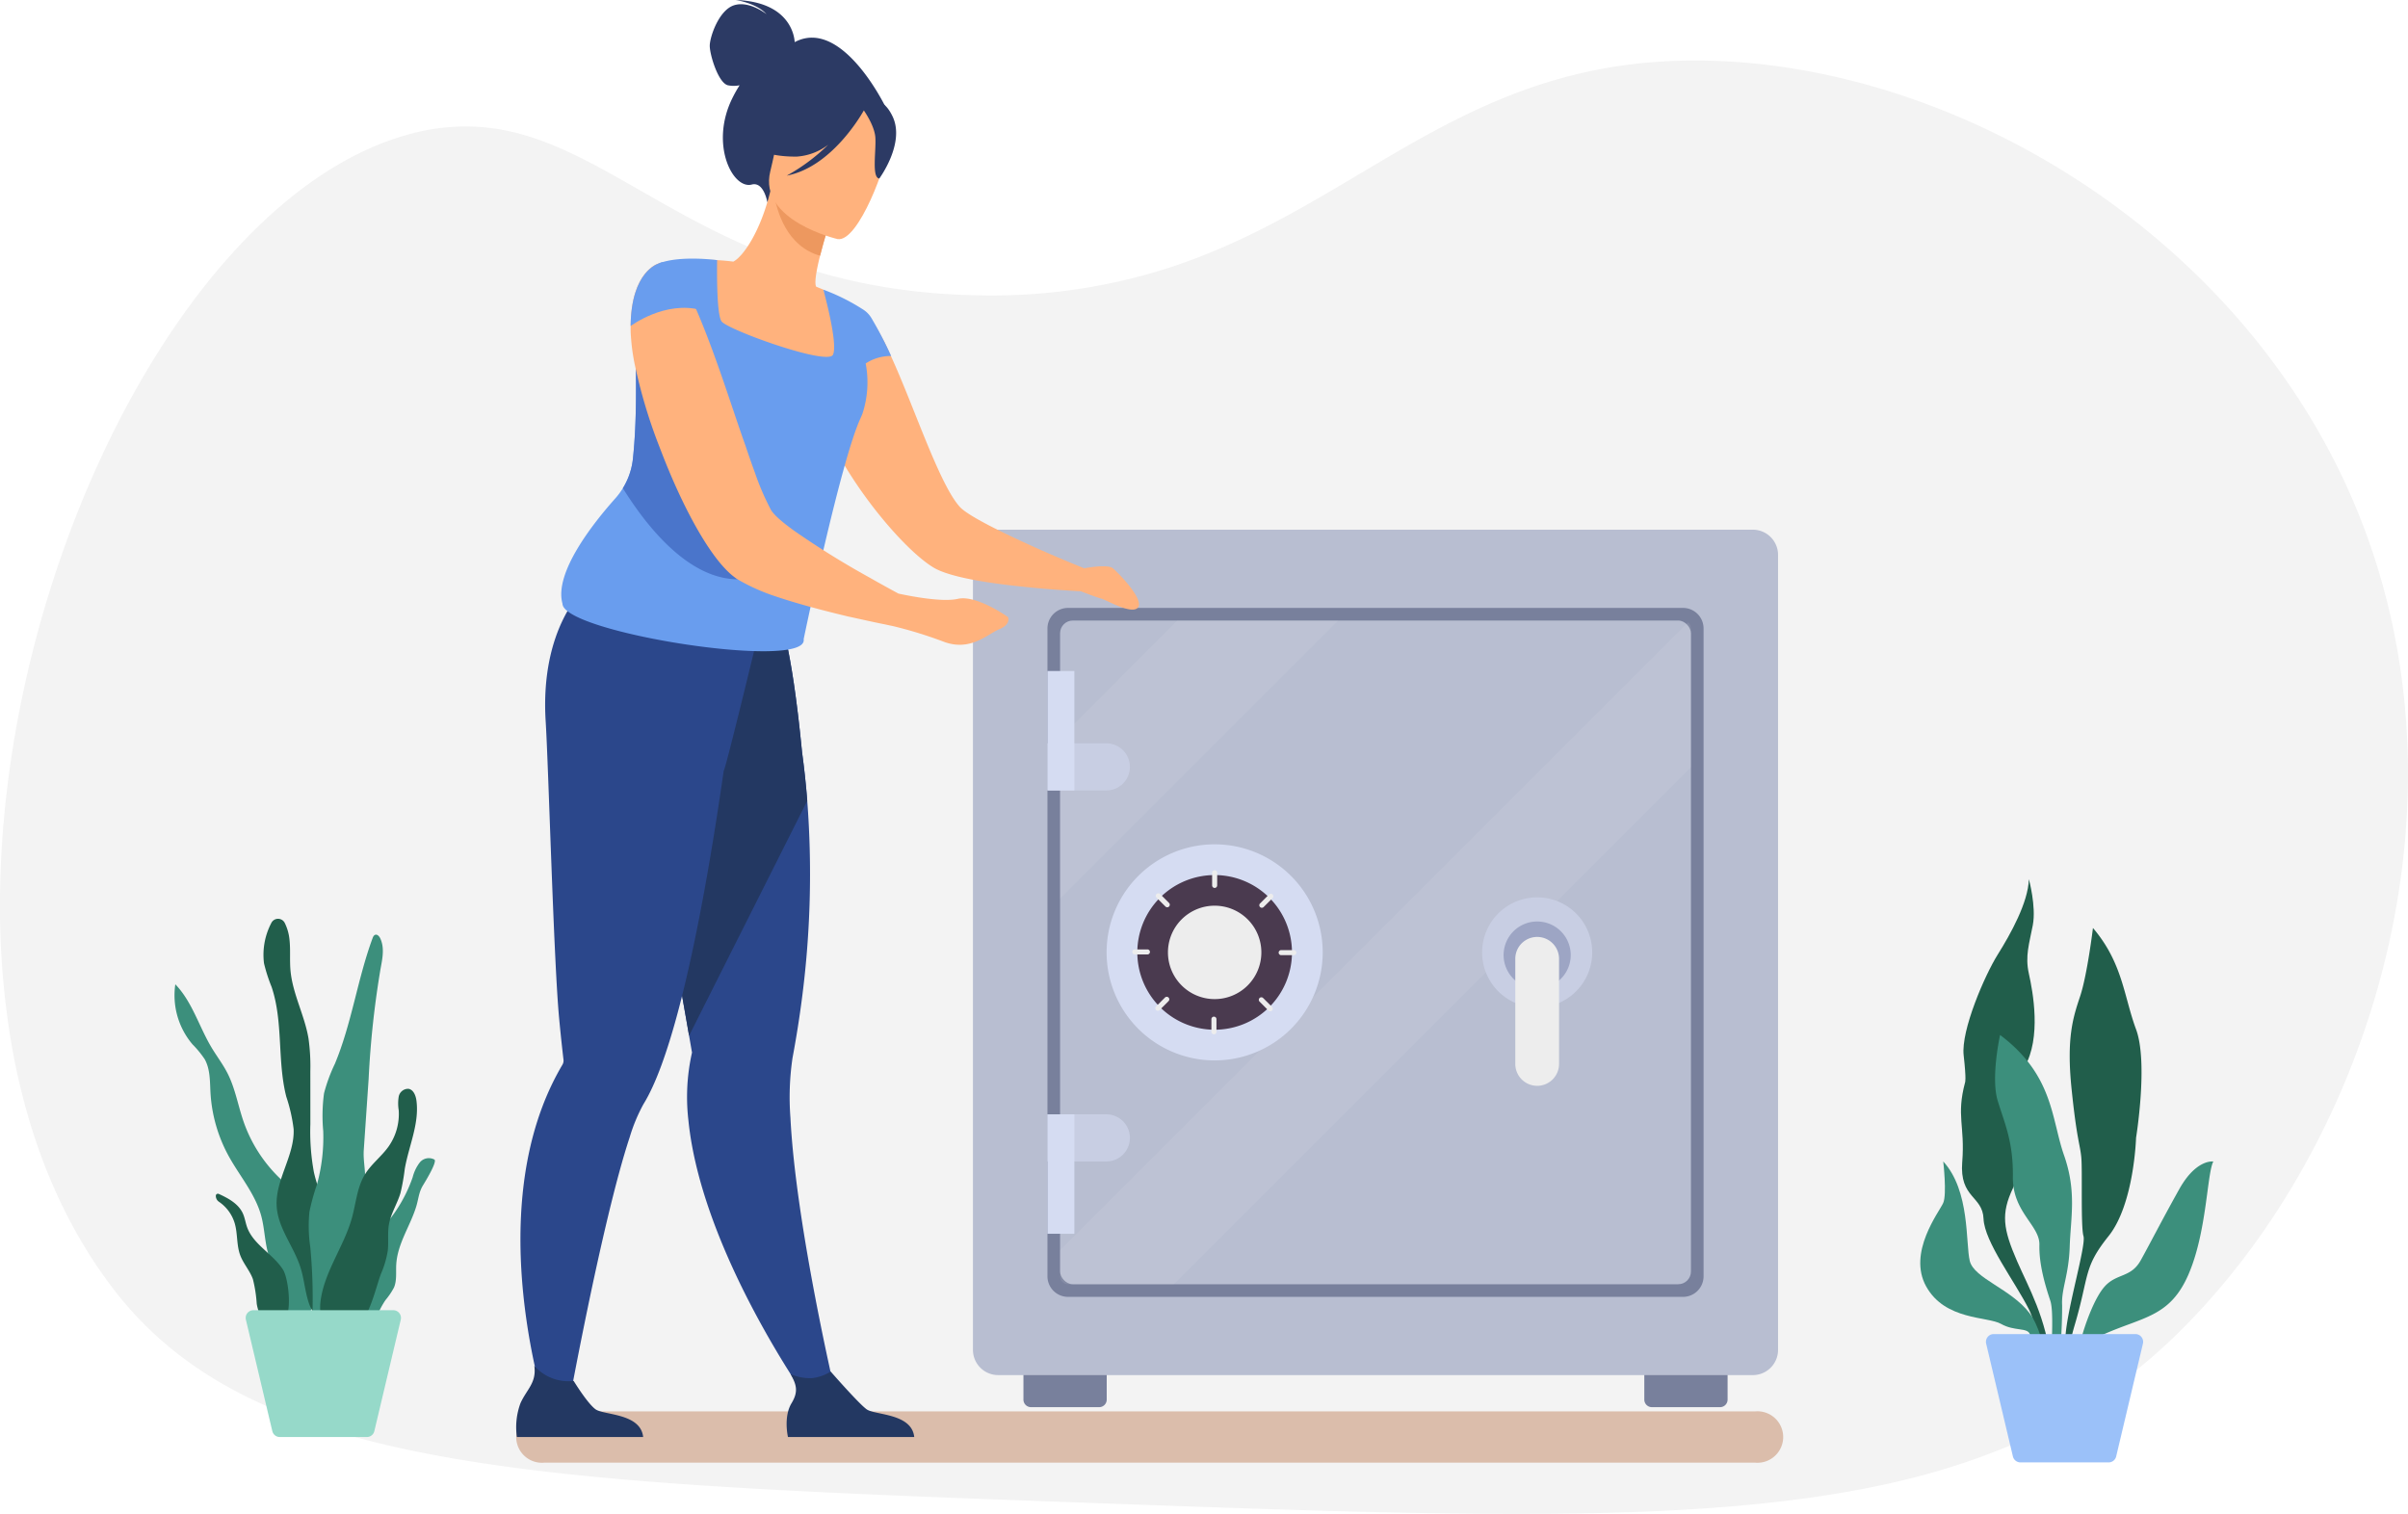 <svg xmlns="http://www.w3.org/2000/svg" xmlns:xlink="http://www.w3.org/1999/xlink" width="469.596" height="295.269" viewBox="0 0 469.596 295.269">
  <defs>
    <clipPath id="clip-path">
      <rect id="Rectangle_3229" data-name="Rectangle 3229" width="469.596" height="283.474" fill="#f3f3f3"/>
    </clipPath>
    <clipPath id="clip-path-2">
      <rect id="Rectangle_3375" data-name="Rectangle 3375" width="222.603" height="176.963" fill="none"/>
    </clipPath>
    <clipPath id="clip-path-4">
      <rect id="Rectangle_3370" data-name="Rectangle 3370" width="123.029" height="129.084" fill="none"/>
    </clipPath>
    <clipPath id="clip-path-5">
      <rect id="Rectangle_3371" data-name="Rectangle 3371" width="54.207" height="54.207" fill="none"/>
    </clipPath>
    <clipPath id="clip-path-6">
      <rect id="Rectangle_3376" data-name="Rectangle 3376" width="121.459" height="280.27" fill="none"/>
    </clipPath>
  </defs>
  <g id="Group_35957" data-name="Group 35957" transform="translate(-725 -327.628)">
    <g id="Group_35527" data-name="Group 35527" transform="translate(725 339.423)">
      <g id="Group_35526" data-name="Group 35526" clip-path="url(#clip-path)">
        <path id="Path_63380" data-name="Path 63380" d="M484.317,390.058a144.869,144.869,0,0,1-15.036,20.035q-2.8,3.117-5.748,6a104.452,104.452,0,0,1-36.372,23.266q-3.608,1.391-7.395,2.582c-.683.216-1.371.428-2.065.634q-7.235,2.162-15.186,3.693-1.687.327-3.41.631c-33.4,5.867-76.7,4.691-136.135,2.561l-7.67-.275c-.969-.036-1.945-.07-2.924-.106l-13.514-.491-7.4-.275q-4.079-.156-8.046-.309l-.6-.023c-16.794-.662-32.094-1.364-46.034-2.278q-2.9-.191-5.719-.395h-.008q-3.015-.214-5.943-.452c-.07,0-.14-.01-.208-.016q-2.088-.167-4.13-.343c-11.358-.982-21.7-2.184-31.115-3.727q-5.454-.892-10.5-1.943-4.013-.838-7.776-1.79c-15.368-3.888-27.695-9.264-37.6-16.926a69.158,69.158,0,0,1-12.568-12.589c-9.244-11.981-15.342-26.235-18.781-41.678q-.877-3.927-1.525-7.953a161.419,161.419,0,0,1-1.927-28.933q.105-5.474.54-10.986c4.828-61.75,39.387-125.2,79.351-135.891a40.65,40.65,0,0,1,14.327-1.335q1.547.136,3.052.392s0,0,0,0c9.036,1.522,17.22,6.039,26.318,11.233,8.109,4.631,16.945,9.8,27.752,13.875q1.3.487,2.639.956c.634.221,1.273.439,1.919.649a110.083,110.083,0,0,0,16.381,4.031c.774.13,1.553.255,2.345.369h0q.892.128,1.8.247c.086.013.169.023.255.034q1.551.2,3.148.361c3.244.327,6.633.54,10.184.616a112.78,112.78,0,0,0,36.738-4.979h0q1.9-.588,3.732-1.239c3.813-1.34,7.449-2.849,10.953-4.473a.01.01,0,0,0,.008,0c.415-.19.823-.384,1.234-.582,0,0,0,0,0,0,5.413-2.569,10.524-5.4,15.521-8.309,2.257-1.312,4.493-2.641,6.722-3.966.1-.055.19-.112.286-.169q1.788-1.064,3.576-2.122c18.42-10.883,37.078-20.859,65.633-19.872,47.779,1.649,100.652,33.2,123.37,83.372C518,298.034,508.5,351.408,484.317,390.058" transform="translate(-38.95 -167.727)" fill="#f3f3f3"/>
      </g>
    </g>
    <path id="Path_63635" data-name="Path 63635" d="M5.542,277.527h236a5.02,5.02,0,1,0,0-9.986h-236a5.02,5.02,0,1,0,0,9.986" transform="translate(825.666 335.363)" fill="#dbbdab"/>
    <g id="Group_35933" data-name="Group 35933" transform="translate(881.154 430.934)">
      <g id="Group_35932" data-name="Group 35932" clip-path="url(#clip-path-2)">
        <g id="Group_35931" data-name="Group 35931">
          <g id="Group_35930" data-name="Group 35930" clip-path="url(#clip-path-2)">
            <path id="Path_63598" data-name="Path 63598" d="M84.352,267.539H71.064a1.476,1.476,0,0,1-1.477-1.477v-9.6H85.828v9.6a1.476,1.476,0,0,1-1.477,1.477" transform="translate(-26.156 -96.4)" fill="#78809c"/>
            <path id="Path_63599" data-name="Path 63599" d="M278.355,267.539H265.066a1.476,1.476,0,0,1-1.476-1.477v-9.6h16.241v9.6a1.476,1.476,0,0,1-1.477,1.477" transform="translate(-99.079 -96.4)" fill="#78809c"/>
            <path id="Path_63600" data-name="Path 63600" d="M205.9,164.885H58.736a4.922,4.922,0,0,1-4.922-4.922V4.922A4.922,4.922,0,0,1,58.736,0H205.9a4.922,4.922,0,0,1,4.922,4.922V159.964a4.922,4.922,0,0,1-4.922,4.922" transform="translate(-20.228)" fill="#b8bed1"/>
            <path id="Path_63601" data-name="Path 63601" d="M201.035,158.817H81.105a4.011,4.011,0,0,1-4.011-4.011V28.459a4.011,4.011,0,0,1,4.011-4.011H201.035a4.011,4.011,0,0,1,4.011,4.011V154.806a4.011,4.011,0,0,1-4.011,4.011" transform="translate(-28.978 -9.19)" fill="#78809c"/>
            <rect id="Rectangle_3369" data-name="Rectangle 3369" width="123.029" height="129.447" rx="2.484" transform="translate(50.577 17.719)" fill="#b8bed1"/>
            <g id="Group_35926" data-name="Group 35926" transform="translate(50.577 18.082)" opacity="0.1">
              <g id="Group_35925" data-name="Group 35925">
                <g id="Group_35924" data-name="Group 35924" clip-path="url(#clip-path-4)">
                  <path id="Path_63602" data-name="Path 63602" d="M204.066,30.159a1.539,1.539,0,0,0-.565-1.187L81.037,151.436v5.07a1.552,1.552,0,0,0,1.55,1.55h20.622L204.066,57.2Z" transform="translate(-81.037 -28.972)" fill="#ededed"/>
                </g>
              </g>
            </g>
            <g id="Group_35929" data-name="Group 35929" transform="translate(50.577 17.719)" opacity="0.1">
              <g id="Group_35928" data-name="Group 35928">
                <g id="Group_35927" data-name="Group 35927" clip-path="url(#clip-path-5)">
                  <path id="Path_63603" data-name="Path 63603" d="M81.037,82.6l54.207-54.207H103.921L81.037,51.275Z" transform="translate(-81.037 -28.391)" fill="#ededed"/>
                </g>
              </g>
            </g>
            <path id="Path_63604" data-name="Path 63604" d="M137.718,119.4a21.072,21.072,0,1,0-21.072,21.072A21.072,21.072,0,0,0,137.718,119.4" transform="translate(-35.924 -36.961)" fill="#d5dcf2"/>
            <path id="Path_63605" data-name="Path 63605" d="M135.335,123.013a15.08,15.08,0,1,0-15.08,15.08,15.08,15.08,0,0,0,15.08-15.08" transform="translate(-39.534 -40.57)" fill="#4a3a4f"/>
            <path id="Path_63606" data-name="Path 63606" d="M132.96,126.609a9.109,9.109,0,1,0-9.109,9.11,9.109,9.109,0,0,0,9.109-9.11" transform="translate(-43.129 -44.166)" fill="#ededed"/>
            <path id="Path_63607" data-name="Path 63607" d="M129.04,109.877h0a.492.492,0,0,1-.492-.492v-2.461a.492.492,0,0,1,.985,0v2.461a.492.492,0,0,1-.492.492" transform="translate(-48.319 -40.006)" fill="#ededed"/>
            <path id="Path_63608" data-name="Path 63608" d="M113.531,116.21h0a.492.492,0,0,1-.7,0l-1.741-1.74a.492.492,0,1,1,.7-.7l1.74,1.74a.492.492,0,0,1,0,.7" transform="translate(-41.704 -42.711)" fill="#ededed"/>
            <path id="Path_63609" data-name="Path 63609" d="M107.041,131.654h0a.492.492,0,0,1-.492.492h-2.461a.492.492,0,0,1,0-.985h2.461a.492.492,0,0,1,.492.492" transform="translate(-38.94 -49.301)" fill="#ededed"/>
            <path id="Path_63610" data-name="Path 63610" d="M113.374,146.116h0a.492.492,0,0,1,0,.7l-1.74,1.741a.493.493,0,1,1-.7-.7l1.741-1.74a.492.492,0,0,1,.7,0" transform="translate(-41.645 -54.868)" fill="#ededed"/>
            <path id="Path_63611" data-name="Path 63611" d="M128.818,152.172h0a.492.492,0,0,1,.492.492v2.461a.492.492,0,0,1-.985,0v-2.461a.492.492,0,0,1,.492-.492" transform="translate(-48.235 -57.199)" fill="#ededed"/>
            <path id="Path_63612" data-name="Path 63612" d="M143.281,146.273h0a.492.492,0,0,1,.7,0l1.741,1.74a.492.492,0,0,1-.7.7l-1.74-1.74a.492.492,0,0,1,0-.7" transform="translate(-53.803 -54.927)" fill="#ededed"/>
            <path id="Path_63613" data-name="Path 63613" d="M149.336,131.876h0a.492.492,0,0,1,.492-.492h2.461a.492.492,0,0,1,0,.985h-2.461a.492.492,0,0,1-.492-.492" transform="translate(-56.133 -49.385)" fill="#ededed"/>
            <path id="Path_63614" data-name="Path 63614" d="M143.437,116.366h0a.492.492,0,0,1,0-.7l1.74-1.74a.492.492,0,1,1,.7.7l-1.741,1.74a.492.492,0,0,1-.7,0" transform="translate(-53.861 -42.77)" fill="#ededed"/>
            <path id="Path_63615" data-name="Path 63615" d="M234.382,125.629a10.736,10.736,0,1,0-10.736,10.736,10.736,10.736,0,0,0,10.736-10.736" transform="translate(-80.029 -43.186)" fill="#c8cee3"/>
            <path id="Path_63616" data-name="Path 63616" d="M232.715,128.987a6.545,6.545,0,1,0-6.545,6.544,6.545,6.545,0,0,0,6.545-6.544" transform="translate(-82.553 -46.024)" fill="#9da5c4"/>
            <path id="Path_63617" data-name="Path 63617" d="M227.543,156.3h0a4.266,4.266,0,0,1-4.266-4.266V131.53a4.266,4.266,0,0,1,8.532,0v20.508a4.266,4.266,0,0,1-4.265,4.266" transform="translate(-83.926 -47.836)" fill="#ededed"/>
            <path id="Path_63618" data-name="Path 63618" d="M88.58,75.958H77.094V66.77H88.58a4.592,4.592,0,0,1,4.592,4.592v0a4.592,4.592,0,0,1-4.592,4.592" transform="translate(-28.978 -25.098)" fill="#c8cee3"/>
            <rect id="Rectangle_3372" data-name="Rectangle 3372" width="5.25" height="23.297" transform="translate(48.116 27.563)" fill="#d5dcf2"/>
            <path id="Path_63619" data-name="Path 63619" d="M88.58,182.7H77.094v9.188H88.58a4.592,4.592,0,0,0,4.592-4.592v0A4.592,4.592,0,0,0,88.58,182.7" transform="translate(-28.978 -68.673)" fill="#c8cee3"/>
            <rect id="Rectangle_3373" data-name="Rectangle 3373" width="5.25" height="23.297" transform="translate(48.116 114.025)" fill="#d5dcf2"/>
          </g>
        </g>
      </g>
    </g>
    <g id="Group_35935" data-name="Group 35935" transform="translate(825.666 327.628)">
      <g id="Group_35934" data-name="Group 35934" clip-path="url(#clip-path-6)">
        <path id="Path_63620" data-name="Path 63620" d="M149.893,8.22c-.025-.666-.54-7.845-11.474-8.219,0,0,4.029.6,5.976,2.761,0,0-3.332-2.678-6.313-1.738s-4.732,6.163-4.75,7.88,1.639,7.257,3.531,7.728a5.784,5.784,0,0,0,2.291,0,25.979,25.979,0,0,0-1.468,2.621c-4.363,8.956.136,17.709,3.83,16.741,2.369-.62,3.039,3.422,3.039,3.422L167.57,20.788S159.117,3.3,149.893,8.22" transform="translate(-95.584 -0.001)" fill="#2c3a64"/>
        <path id="Path_63621" data-name="Path 63621" d="M118.354,576.337l-4.888,1.82S92.233,548.709,89.619,522.8a39.359,39.359,0,0,1,.7-13.246s-.208-1.185-.571-3.28c-.168-.978-.375-2.155-.611-3.5-.691-3.955-1.64-9.367-2.726-15.529-2.5-14.18-5.735-32.307-8.249-45.633l1.317-.423,14.252-4.6,2.945-9.355,10.612-2.793s2.37,4.637,4.49,26.544c.391,2.873.746,6.042,1.014,9.478a187.555,187.555,0,0,1-1.01,38.373q-.73,5.711-1.864,11.778a52.518,52.518,0,0,0-.407,11.629c1.07,21.18,8.844,54.1,8.844,54.1" transform="translate(-56.032 -304.273)" fill="#2b478b"/>
        <path id="Path_63622" data-name="Path 63622" d="M112.791,460.46,89.747,506.273c-.168-.978-.375-2.155-.61-3.5-.691-3.955-1.64-9.367-2.726-15.529-2.5-14.18-5.735-32.307-8.249-45.633l1.317-.423,14.252-4.6,2.945-9.355,10.612-2.793s2.37,4.637,4.49,26.544c.391,2.873.746,6.042,1.014,9.478" transform="translate(-56.032 -304.273)" fill="#233862"/>
        <path id="Path_63623" data-name="Path 63623" d="M48.724,416.823l-.534-4.575c-8.937,2.374-32.816-6.633-32.816-6.633s-8.658,7.611-7.522,25.854c.555,8.9,1.568,46.742,2.627,57.939.383,4.058.718,6.946.855,8.1a.022.022,0,0,1,0,.011,1.6,1.6,0,0,1-.26.991,52.612,52.612,0,0,0-3.907,8.217c-10.39,27.686,1.6,61.782,1.6,61.782l3.111-1.254s6.823-37.944,12.367-54.707a33.244,33.244,0,0,1,2.67-6.412c2.41-3.89,4.647-10.246,6.678-17.807,3.838-14.294,6.926-32.888,8.982-47.241.283.013,6.146-24.263,6.146-24.263" transform="translate(-2.103 -290.779)" fill="#2b478b"/>
        <path id="Path_63624" data-name="Path 63624" d="M206.3,221.917a15.474,15.474,0,0,1,2.737-5.475,2.78,2.78,0,0,1,.518-.629,12.767,12.767,0,0,1,3.515-3c.888-.37,1.85.074,2.848,1.147V214a16.97,16.97,0,0,1,2.553,3.773c.037.037.074.074.074.111.185.333.37.7.592,1.11a.933.933,0,0,1,.148.259q.611,1.277,1.221,2.664c4.55,9.914,9.4,24.934,13.429,29.41,1.739,1.924,9.693,5.7,16.018,8.509,4.55,2,8.25,3.477,8.25,3.477s4.56-.89,5.6,0,5.988,5.915,4.929,7.564-6.136-1.366-7.192-1.651-4.007-1.437-4.007-1.437-.3,0-.813-.037c-1.628-.111-5.586-.333-10.062-.815-6.733-.666-14.724-1.85-17.906-3.81-4.846-2.96-12.8-12.023-17.979-21.087a5.917,5.917,0,0,1-.37-.666c-2.7-4.809-4.588-9.581-4.735-13.391a19.118,19.118,0,0,1,.629-6.067" transform="translate(-147.427 -152.473)" fill="#ffb27d"/>
        <path id="Path_63625" data-name="Path 63625" d="M149.57,164.986a27.834,27.834,0,0,1-10.293,2.411c-15.365.842-18.854-12.628-19.488-21.568a12.894,12.894,0,0,1,5.272-.666c1.089.06,2.227.172,3.165.288,1.879-.982,5.256-5.751,7.208-13.729l.662.307,11.087,5.212s-1.177,3.608-2.047,7.06c-.679,2.7-1.166,5.312-.758,6.042.874.355,1.4.578,1.4.578a.031.031,0,0,0,0,.012,76.146,76.146,0,0,1,3.791,14.052" transform="translate(-85.875 -94.429)" fill="#ffb27d"/>
        <path id="Path_63626" data-name="Path 63626" d="M188.474,138.026s-1.179,3.6-2.047,7.06c-6.48-1.808-8.448-8.62-9.04-12.272Z" transform="translate(-127.165 -95.212)" fill="#ed985f"/>
        <path id="Path_63627" data-name="Path 63627" d="M187.514,93.3s-15.5-3.588-13.122-13.209,1.987-16.564,11.987-14.679,11.007,6.03,10.992,9.435-5.764,19.139-9.858,18.454" transform="translate(-124.841 -46.672)" fill="#ffb27d"/>
        <path id="Path_63628" data-name="Path 63628" d="M188.374,60.169c-1.667-3.487-3.629-3.3-4.855-2.683-7.285-6.74-19.494-5.051-19.494-5.051a60.318,60.318,0,0,0-3.648,13.177s2.382,2.438,9.286,2.385a11.364,11.364,0,0,0,6.158-2.319,37.1,37.1,0,0,1-8.084,6.029c8.642-1.654,14.436-11.658,15.03-12.721.732,1.081,2.132,3.383,2.25,5.326.161,2.641-.749,7.769.764,7.963,0,0,5.094-6.877,2.594-12.107" transform="translate(-114.971 -37.454)" fill="#2c3a64"/>
        <path id="Path_63629" data-name="Path 63629" d="M95.372,197.149a77.831,77.831,0,0,0-3.782-7.286,5.025,5.025,0,0,0-1.532-1.674,39.753,39.753,0,0,0-7.908-3.976.032.032,0,0,0,0,.012c.1.383,2.9,10.516,1.879,12.679C83,199.1,63.357,192,62.283,190.383c-.858-1.3-.882-8.177-.858-10.855,0-.667.012-1.074.012-1.074s-7.332-.994-11.454.675a31.711,31.711,0,0,1,2.226,7.435c.056.372.1.742.14,1.114a14.8,14.8,0,0,1,.06,2.339,4.468,4.468,0,0,1-1.417,2.789,21.629,21.629,0,0,1-2.953,2.451c-.762.551-1.581,1.13-2.426,1.756h0c-.071,4.591.252,12.141-.6,20.2A13.838,13.838,0,0,1,41.6,224.9c-4.33,4.857-12.009,14.538-10.321,20.565.124,5.683,48.06,13.15,47.034,6.909,0,0,7.2-34.717,11.094-43.1.14-.307.268-.606.383-.914a19.607,19.607,0,0,0,.615-9.754,8.976,8.976,0,0,1,4.967-1.456" transform="translate(-22.251 -127.721)" fill="#699dee"/>
        <path id="Path_63630" data-name="Path 63630" d="M95.821,277.79c-9.455-.1-17.461-9.918-22.354-17.764A13.63,13.63,0,0,0,75.43,254.3c.85-8.057.527-15.607.6-20.2h0c.846-.627,1.664-1.206,2.427-1.756a21.668,21.668,0,0,0,2.953-2.45c7.743,13.086,27.231,48.035,14.412,47.9" transform="translate(-52.667 -164.805)" fill="#4a75cb"/>
        <path id="Path_63631" data-name="Path 63631" d="M24.756,954.813H.135a13.512,13.512,0,0,1,.7-6.6c1.232-2.732,3.162-3.974,2.7-7.279a8.867,8.867,0,0,0,7.674,2.936c.437.707,2.815,4.491,4.272,5.538,1.609,1.156,8.783.744,9.279,5.4" transform="translate(0 -674.543)" fill="#233862"/>
        <path id="Path_63632" data-name="Path 63632" d="M211.161,957.609H186.54s-.921-3.927.7-6.6c1.431-2.364.882-3.711-.178-5.667a9.57,9.57,0,0,0,4.147.781,8.668,8.668,0,0,0,3.662-1.288c1.059,1.208,5.6,6.351,7.015,7.369,1.609,1.156,8.783.744,9.279,5.4" transform="translate(-133.541 -677.338)" fill="#233862"/>
        <path id="Path_63633" data-name="Path 63633" d="M78.821,193.4c.074-10.728,5.4-12.208,5.4-12.208.111-.037.222-.074.37-.11.925-.148,1.887.48,2.886,1.7a33.63,33.63,0,0,1,3.959,6.991c2.108,4.773,4.328,10.951,6.4,17.092,1.147,3.366,2.257,6.733,3.367,9.84.629,1.887,1.258,3.663,1.85,5.291a50.993,50.993,0,0,0,3.107,7.213c.592,1.036,2.294,2.479,4.55,4.106a165.76,165.76,0,0,0,14.65,9.1c2.072,1.184,4.032,2.257,5.66,3.145,1.369.3,8.324,1.776,11.579,1.036,3.662-.851,9.8,3.551,9.8,3.551s.666,1.406-1.7,2.368c-2.367,1-5.7,4.476-11.024,2.368a82.475,82.475,0,0,0-9.8-3c-.777-.148-1.221-.259-1.221-.259-2.072-.407-4.55-.962-7.251-1.554h-.037c-4.624-1.11-9.8-2.441-14.168-3.922a38.878,38.878,0,0,1-7.546-3.366,4.488,4.488,0,0,1-.518-.37c-4.328-3.144-9.47-12.392-13.466-22.307-.555-1.369-1.073-2.738-1.591-4.069a101.123,101.123,0,0,1-4.217-14.058,39.77,39.77,0,0,1-1-6.7,16.448,16.448,0,0,1-.037-1.887" transform="translate(-56.495 -129.796)" fill="#ffb27d"/>
        <path id="Path_63634" data-name="Path 63634" d="M92.635,189.94c-7.122-1.964-13.823,3.1-13.823,3.1.089-10.711,5.421-12.177,5.421-12.177,2.668-1.535,5.838,3.328,8.4,9.082" transform="translate(-56.499 -129.449)" fill="#699dee"/>
      </g>
    </g>
    <path id="Path_63559" data-name="Path 63559" d="M55.977,380.995a15.367,15.367,0,0,0-1.324-5.423c-1.05-2.019-2.894-3.475-4.506-5.08a28.178,28.178,0,0,1-6.719-10.71c-1.075-3.107-1.611-6.418-3.093-9.352-.9-1.792-2.139-3.394-3.167-5.118-2.429-4.074-3.752-8.89-7.046-12.3a14.786,14.786,0,0,0,3.34,11.7,19.716,19.716,0,0,1,2.371,2.882c1.122,1.966,1.02,4.365,1.151,6.626a29.094,29.094,0,0,0,3.479,12.177c2.161,3.969,5.281,7.5,6.437,11.874.866,3.275.609,6.949,2.455,9.788a2.5,2.5,0,0,1,.478.98,2.146,2.146,0,0,1-.036.615l-.124.791c-.42,2.681-.854,6.092,1.449,8.1,1.6,1.391,3.651,1.422,4.8-.425s1.052-4.581.966-6.674c-.143-3.485-.516-6.98-.908-10.445" transform="translate(729.068 186.588)" fill="#3c8f7c"/>
    <path id="Path_63560" data-name="Path 63560" d="M151.232,311.619c-.9-3.1-2.287-6.059-2.984-9.213a43.429,43.429,0,0,1-.684-9.356q0-5.15-.007-10.3a38.812,38.812,0,0,0-.357-6.395c-.76-4.536-3.117-8.73-3.517-13.312-.173-1.981.028-3.984-.19-5.961a9.38,9.38,0,0,0-.937-3.284,1.463,1.463,0,0,0-2.625.074,13.346,13.346,0,0,0-1.409,7.821,31.966,31.966,0,0,0,1.484,4.615c2.3,6.831,1.077,14.392,2.854,21.376a31.8,31.8,0,0,1,1.441,6.349c.226,5.2-3.66,9.954-3.3,15.149.292,4.259,3.354,7.784,4.64,11.854.72,2.279.874,4.711,1.644,6.973.6,1.757,1.992,3.891,4.155,3.358,2.054-.506,1.433-2.183,1.341-3.784-.31-5.417-.018-10.672-1.547-15.964" transform="translate(637.962 253.808)" fill="#215e4b"/>
    <path id="Path_63561" data-name="Path 63561" d="M202.445,330.748c-.09-1.612,1-2.425,1.228-4.024a39.841,39.841,0,0,1,.789-4.8c.719-2.452-.145-4.971.029-7.521q.475-6.952.95-13.9a181.5,181.5,0,0,1,2.334-21.525c.374-1.97.794-4.1-.091-5.9-.187-.379-.554-.781-.956-.655-.287.09-.428.406-.531.688-2.945,8-4.058,16.618-7.345,24.486a31.511,31.511,0,0,0-2.111,5.741,32.552,32.552,0,0,0-.157,7.34,34.626,34.626,0,0,1-1.223,10.443,43.218,43.218,0,0,0-1.467,5.318,27.978,27.978,0,0,0,.162,6.866,105.469,105.469,0,0,1,.424,13.224c-.08,2.593,2.109,2.525,3.56.932,1.014-1.114,1-2.337,1.352-3.724,1.14-4.553,3.331-8.05,3.054-12.987" transform="translate(591.45 237.522)" fill="#3c8f7c"/>
    <path id="Path_63562" data-name="Path 63562" d="M93.568,603.625c-1.936-3.11-5.792-4.879-7.029-8.328-.315-.878-.438-1.822-.822-2.672-.854-1.887-2.8-2.953-4.706-3.821a.4.4,0,0,0-.571.363,1.378,1.378,0,0,0,.6,1.165,7.746,7.746,0,0,1,3.086,4.21c.59,2.022.334,4.238,1.067,6.212.615,1.657,1.882,3.012,2.478,4.677a26.4,26.4,0,0,1,.743,4.78c.256,1.6.965,3.29,2.43,3.965,5.3,2.443,3.977-8.542,2.727-10.551" transform="translate(686.65 -28.322)" fill="#215e4b"/>
    <path id="Path_63563" data-name="Path 63563" d="M250.118,565.958c-.083,1.5.147,3.08-.441,4.466a13.545,13.545,0,0,1-1.61,2.39c-1.952,2.761-2.66,6.673-5.659,8.227a1.02,1.02,0,0,1-.638.154.977.977,0,0,1-.632-.641c-.735-1.713.09-3.643.578-5.442a1.336,1.336,0,0,0,.007-.955c-.165-.319-.542-.457-.8-.707a2.33,2.33,0,0,1-.362-2.031,46.043,46.043,0,0,1,1.07-5.252,9.193,9.193,0,0,1,1.124-2.81,12.443,12.443,0,0,1,2.369-2.344,28.077,28.077,0,0,0,8.2-12.1,7.949,7.949,0,0,1,1.372-2.866,2.286,2.286,0,0,1,2.864-.584c.62.437-1.921,4.524-2.217,5.015-.847,1.4-.858,2.619-1.337,4.175-1.173,3.812-3.663,7.223-3.887,11.307" transform="translate(552.154 8.318)" fill="#3c8f7c"/>
    <path id="Path_63564" data-name="Path 63564" d="M219.747,496.578a18.488,18.488,0,0,0,1.3-4.415c.2-1.7-.066-3.435.224-5.12.373-2.167,1.636-4.073,2.262-6.18a40.87,40.87,0,0,0,.834-4.685c.776-4.474,2.879-8.845,2.275-13.344-.131-.979-.573-2.12-1.545-2.287a1.875,1.875,0,0,0-1.909,1.517,8.193,8.193,0,0,0,0,2.667,11.013,11.013,0,0,1-1.972,7.062c-1.382,1.955-3.386,3.427-4.629,5.473-1.525,2.51-1.732,5.573-2.511,8.406-1.548,5.634-5.429,10.549-6.137,16.349-.282,2.308.26,5.113,2.39,6.035,6.16,2.667,8.02-7.869,9.416-11.478" transform="translate(579.568 79.437)" fill="#215e4b"/>
    <path id="Path_63565" data-name="Path 63565" d="M132.527,731.026H118.389a1.5,1.5,0,0,0-1.456,1.847l5.154,21.733a1.5,1.5,0,0,0,1.456,1.153h16.983a1.5,1.5,0,0,0,1.456-1.153l5.154-21.733a1.5,1.5,0,0,0-1.456-1.847Z" transform="translate(656.02 -147.861)" fill="#96d9c9"/>
    <path id="Path_63636" data-name="Path 63636" d="M2700.584,319.206h.678a39.89,39.89,0,0,1,1.444-7.442c2.956-9.977,1.663-11.267,6.651-17.5s5.358-19.169,5.358-19.169,2.4-14.688,0-21.154-2.586-12.933-8.406-19.769c0,0-1.108,9.145-2.494,13.3s-2.7,8.129-1.674,18.106,1.666,10.808,1.9,13.395-.134,13.489.42,15.29-3.233,14.271-3.51,19.629c-.083,1.61-.233,3.445-.367,5.318" transform="translate(-1573.151 274.443)" fill="#215e4b"/>
    <path id="Path_63637" data-name="Path 63637" d="M2709.055,558.823a10.808,10.808,0,0,1,5.623-5.751c7.76-3.464,12.994-3.387,16.6-11.7s3.6-19.676,4.85-22.032c0,0-3.325-.554-6.651,5.4s-5.582,10.393-7.5,13.857-4.692,2.494-7.047,5.127c-1.974,2.206-3.8,7.339-4.49,9.944a10.243,10.243,0,0,1-.984,2.423c-.393.693-.854,1.536-1.131,2.136a3.339,3.339,0,0,0-.183.593Z" transform="translate(-1579.497 34.826)" fill="#3c8f7c"/>
    <path id="Path_63638" data-name="Path 63638" d="M2575.482,229.74c-.554,7.113,3.972,6.559,4.157,11.085s6.1,12.194,8.836,17.644c1.425,2.835,1.951,7.168,2.128,10.675h2.2c-.851-8.876-4.452-15.054-6.6-20.005-2.771-6.374-3.187-9.284-.832-14.272s-1.108-17.875,2.245-23.62,1.635-14.762.863-18.227.079-5.82.771-9.472-.771-8.957-.771-8.957c-.125,4.526-3.57,10.716-6.064,14.688s-7.205,14.78-6.651,19.676.277,5.265.277,5.265c-1.755,6.559,0,8.406-.554,15.519" transform="translate(-1467.819 324.505)" fill="#215e4b"/>
    <path id="Path_63639" data-name="Path 63639" d="M2546.939,553.043c.283.849,1.19,3.017,2.021,5.78h1.35c-.614-3.517-1.674-7.6-3.463-9.937-3.6-4.711-10.808-6.744-11.639-10.161s.092-13.672-5.173-19.4c0,0,.739,6.376,0,8.084s-7.021,9.652-3.325,16.3,12.009,5.82,14.6,7.3,5.173.647,5.635,2.032" transform="translate(-1426.074 34.826)" fill="#3c8f7c"/>
    <path id="Path_63640" data-name="Path 63640" d="M2620.376,392.566c-.093,6.836,5.265,9.422,5.173,13.21s1.108,7.852,2.125,10.9c.643,1.93.287,7.3.173,12.344h1.487a99.98,99.98,0,0,0,.649-11.421c-.185-3.233,1.293-5.82,1.478-11.455s1.386-10.716-1.108-17.829-2.032-15.612-12.471-23.464c0,0-1.848,8.314-.462,12.84s3.049,8.037,2.956,14.873" transform="translate(-1502.835 164.629)" fill="#3c8f7c"/>
    <path id="Path_63641" data-name="Path 63641" d="M2621.6,730.114h-14.308a1.517,1.517,0,0,0-1.474,1.869l5.216,21.994a1.516,1.516,0,0,0,1.474,1.167H2629.7a1.515,1.515,0,0,0,1.474-1.167l5.216-21.994a1.517,1.517,0,0,0-1.474-1.869Z" transform="translate(-1493.487 -142.298)" fill="#9bc1f9"/>
  </g>
</svg>
